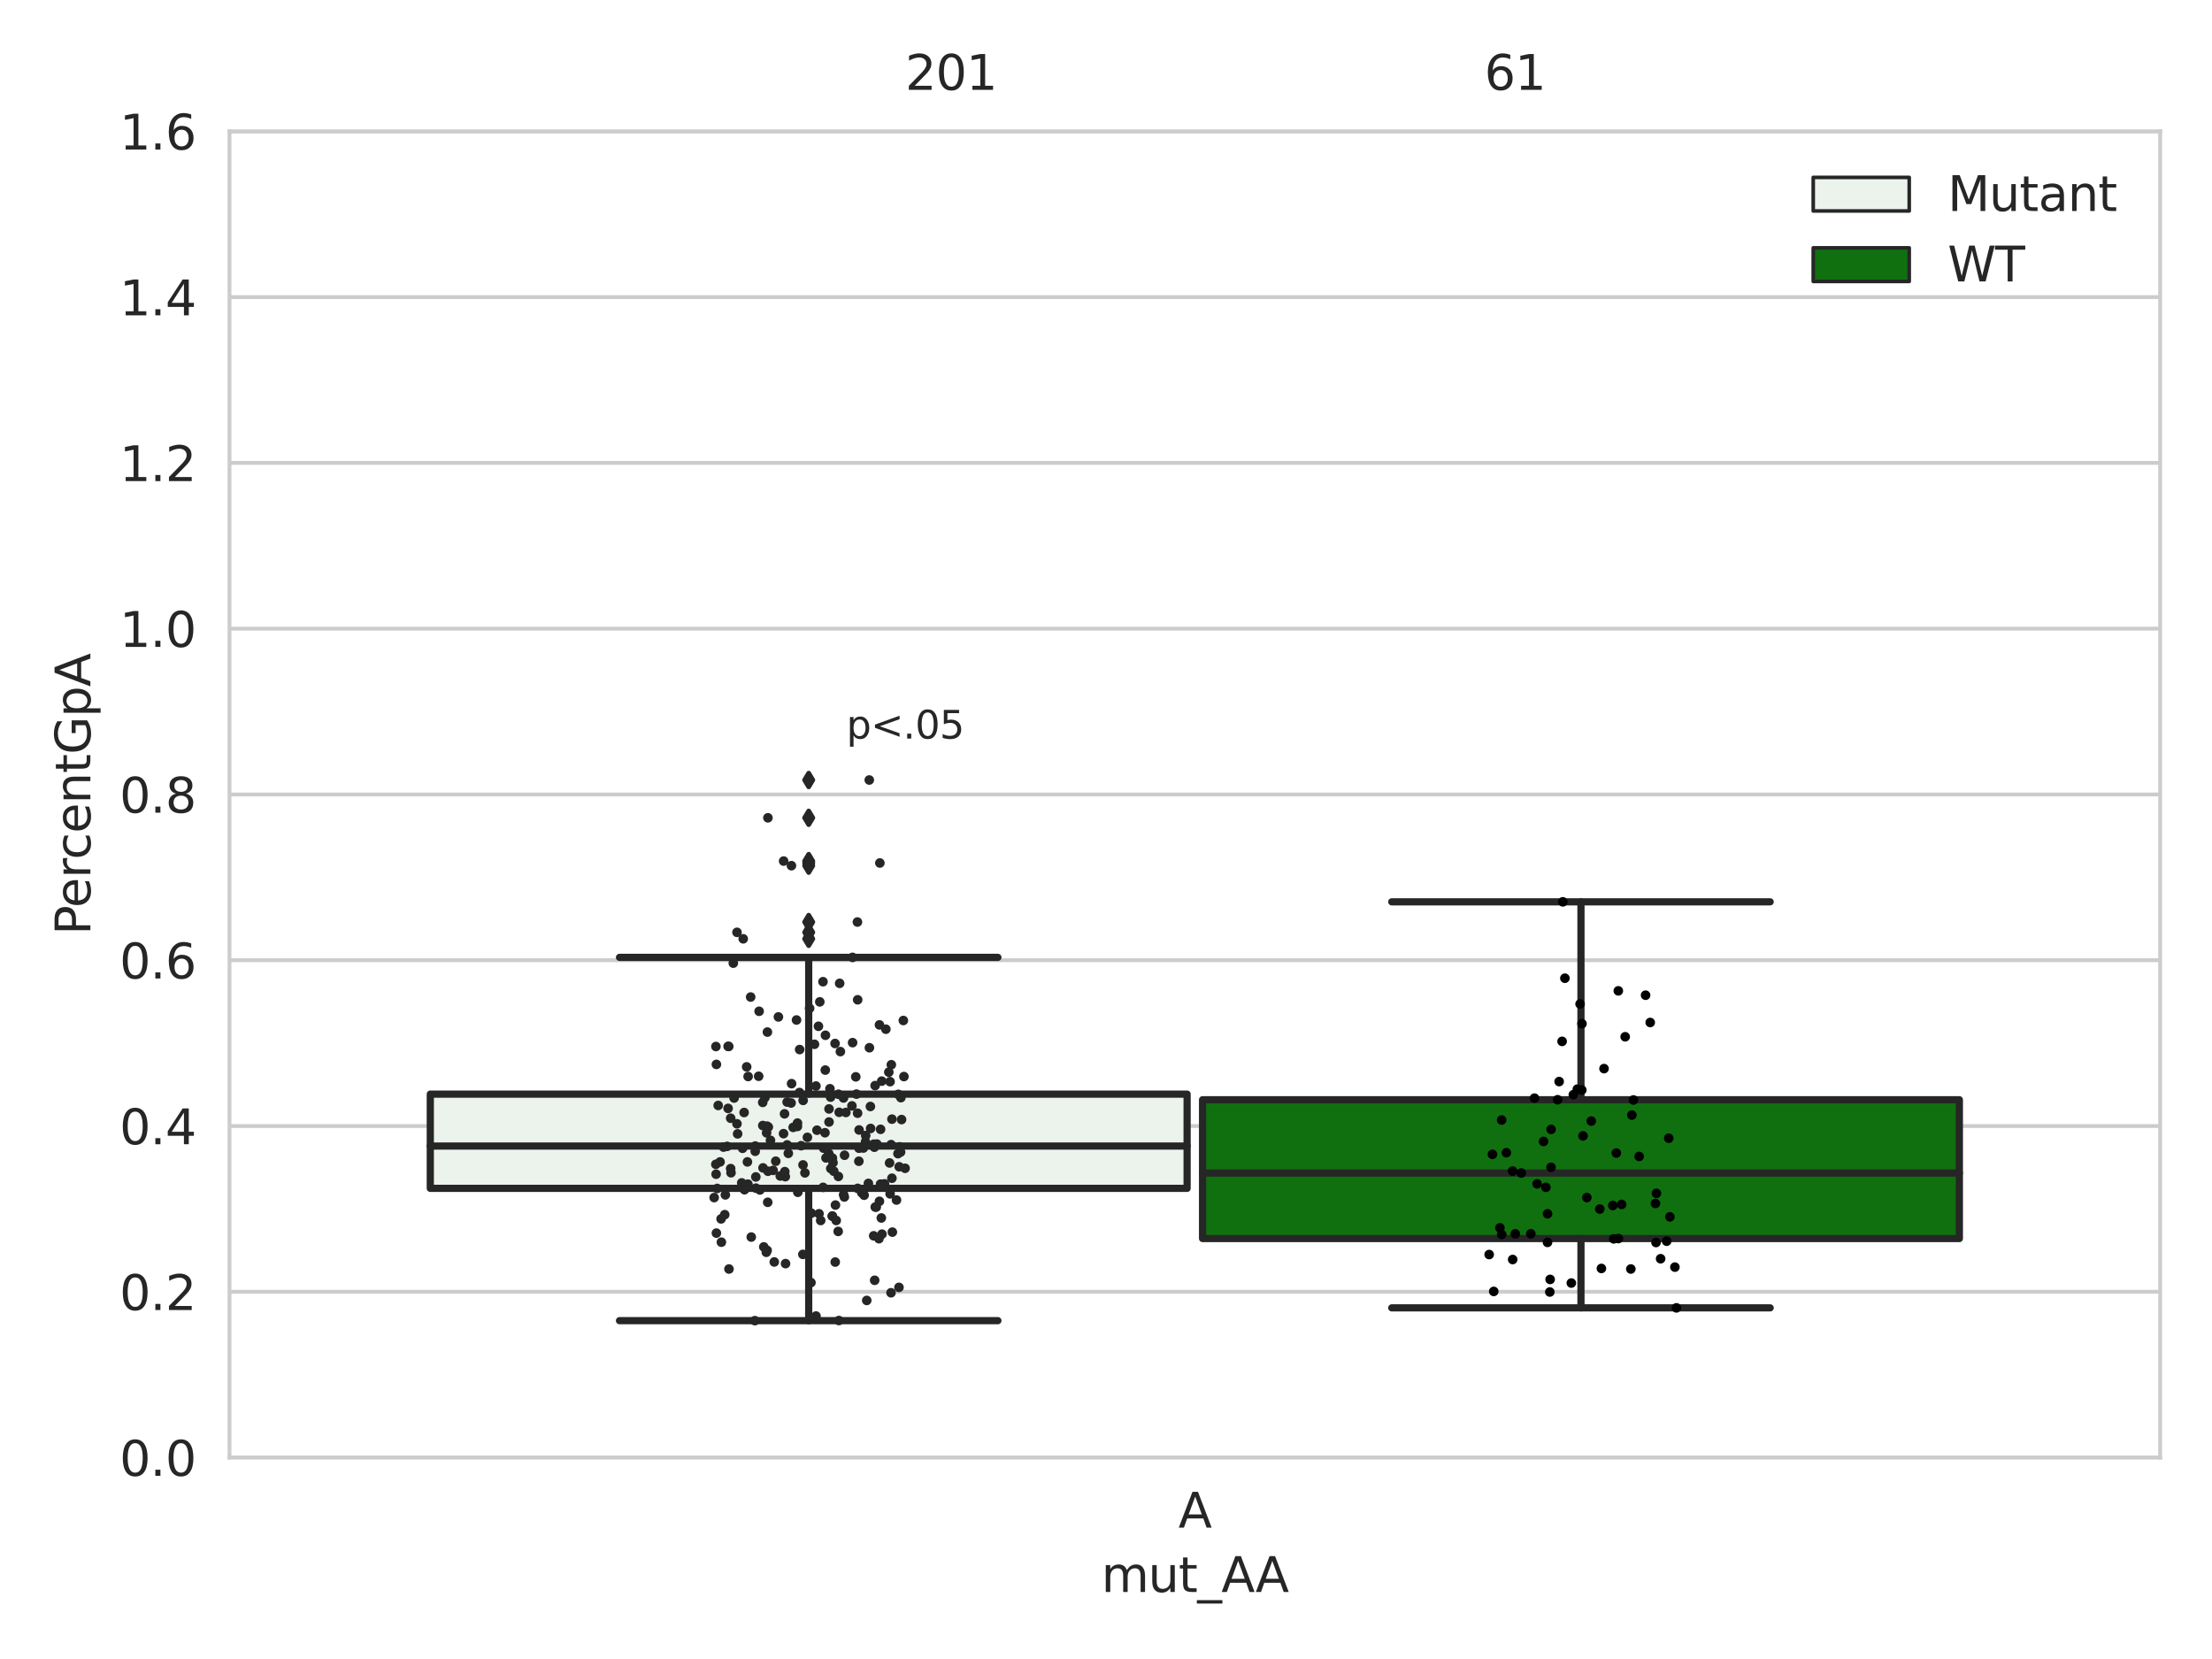<?xml version="1.0" encoding="utf-8" standalone="no"?>
<!DOCTYPE svg PUBLIC "-//W3C//DTD SVG 1.1//EN"
  "http://www.w3.org/Graphics/SVG/1.1/DTD/svg11.dtd">
<svg xmlns:xlink="http://www.w3.org/1999/xlink" width="460.8pt" height="345.6pt" viewBox="0 0 460.8 345.6" xmlns="http://www.w3.org/2000/svg" version="1.1">
 <defs>
  <style type="text/css">*{stroke-linejoin: round; stroke-linecap: butt}</style>
 </defs>
 <g id="figure_1">
  <g id="patch_1">
   <path d="M 0 345.6 
L 460.8 345.6 
L 460.8 0 
L 0 0 
z
" style="fill: #ffffff"/>
  </g>
  <g id="axes_1">
   <g id="patch_2">
    <path d="M 47.81 303.64 
L 450 303.64 
L 450 27.354 
L 47.81 27.354 
z
" style="fill: #ffffff"/>
   </g>
   <g id="matplotlib.axis_1">
    <g id="xtick_1">
     <g id="text_1">
      <!-- A -->
      <g style="fill: #262626" transform="translate(245.485 318.238)scale(0.1 -0.1)">
       <defs>
        <path id="DejaVuSans-41" d="M 2188 4044 
L 1331 1722 
L 3047 1722 
L 2188 4044 
z
M 1831 4666 
L 2547 4666 
L 4325 0 
L 3669 0 
L 3244 1197 
L 1141 1197 
L 716 0 
L 50 0 
L 1831 4666 
z
" transform="scale(0.016)"/>
       </defs>
       <use xlink:href="#DejaVuSans-41"/>
      </g>
     </g>
    </g>
    <g id="text_2">
     <!-- mut_AA -->
     <g style="fill: #262626" transform="translate(229.428 331.638)scale(0.1 -0.1)">
      <defs>
       <path id="DejaVuSans-6d" d="M 3328 2828 
Q 3544 3216 3844 3400 
Q 4144 3584 4550 3584 
Q 5097 3584 5394 3201 
Q 5691 2819 5691 2113 
L 5691 0 
L 5113 0 
L 5113 2094 
Q 5113 2597 4934 2840 
Q 4756 3084 4391 3084 
Q 3944 3084 3684 2787 
Q 3425 2491 3425 1978 
L 3425 0 
L 2847 0 
L 2847 2094 
Q 2847 2600 2669 2842 
Q 2491 3084 2119 3084 
Q 1678 3084 1418 2786 
Q 1159 2488 1159 1978 
L 1159 0 
L 581 0 
L 581 3500 
L 1159 3500 
L 1159 2956 
Q 1356 3278 1631 3431 
Q 1906 3584 2284 3584 
Q 2666 3584 2933 3390 
Q 3200 3197 3328 2828 
z
" transform="scale(0.016)"/>
       <path id="DejaVuSans-75" d="M 544 1381 
L 544 3500 
L 1119 3500 
L 1119 1403 
Q 1119 906 1312 657 
Q 1506 409 1894 409 
Q 2359 409 2629 706 
Q 2900 1003 2900 1516 
L 2900 3500 
L 3475 3500 
L 3475 0 
L 2900 0 
L 2900 538 
Q 2691 219 2414 64 
Q 2138 -91 1772 -91 
Q 1169 -91 856 284 
Q 544 659 544 1381 
z
M 1991 3584 
L 1991 3584 
z
" transform="scale(0.016)"/>
       <path id="DejaVuSans-74" d="M 1172 4494 
L 1172 3500 
L 2356 3500 
L 2356 3053 
L 1172 3053 
L 1172 1153 
Q 1172 725 1289 603 
Q 1406 481 1766 481 
L 2356 481 
L 2356 0 
L 1766 0 
Q 1100 0 847 248 
Q 594 497 594 1153 
L 594 3053 
L 172 3053 
L 172 3500 
L 594 3500 
L 594 4494 
L 1172 4494 
z
" transform="scale(0.016)"/>
       <path id="DejaVuSans-5f" d="M 3263 -1063 
L 3263 -1509 
L -63 -1509 
L -63 -1063 
L 3263 -1063 
z
" transform="scale(0.016)"/>
      </defs>
      <use xlink:href="#DejaVuSans-6d"/>
      <use xlink:href="#DejaVuSans-75" x="97.412"/>
      <use xlink:href="#DejaVuSans-74" x="160.791"/>
      <use xlink:href="#DejaVuSans-5f" x="200"/>
      <use xlink:href="#DejaVuSans-41" x="250"/>
      <use xlink:href="#DejaVuSans-41" x="321.158"/>
     </g>
    </g>
   </g>
   <g id="matplotlib.axis_2">
    <g id="ytick_1">
     <g id="line2d_1">
      <path d="M 47.81 303.64 
L 450 303.64 
" clip-path="url(#p9dd2f5e38e)" style="fill: none; stroke: #cccccc; stroke-width: 0.8; stroke-linecap: round"/>
     </g>
     <g id="text_3">
      <!-- 0.0 -->
      <g style="fill: #262626" transform="translate(24.907 307.439)scale(0.1 -0.1)">
       <defs>
        <path id="DejaVuSans-30" d="M 2034 4250 
Q 1547 4250 1301 3770 
Q 1056 3291 1056 2328 
Q 1056 1369 1301 889 
Q 1547 409 2034 409 
Q 2525 409 2770 889 
Q 3016 1369 3016 2328 
Q 3016 3291 2770 3770 
Q 2525 4250 2034 4250 
z
M 2034 4750 
Q 2819 4750 3233 4129 
Q 3647 3509 3647 2328 
Q 3647 1150 3233 529 
Q 2819 -91 2034 -91 
Q 1250 -91 836 529 
Q 422 1150 422 2328 
Q 422 3509 836 4129 
Q 1250 4750 2034 4750 
z
" transform="scale(0.016)"/>
        <path id="DejaVuSans-2e" d="M 684 794 
L 1344 794 
L 1344 0 
L 684 0 
L 684 794 
z
" transform="scale(0.016)"/>
       </defs>
       <use xlink:href="#DejaVuSans-30"/>
       <use xlink:href="#DejaVuSans-2e" x="63.623"/>
       <use xlink:href="#DejaVuSans-30" x="95.41"/>
      </g>
     </g>
    </g>
    <g id="ytick_2">
     <g id="line2d_2">
      <path d="M 47.81 269.104 
L 450 269.104 
" clip-path="url(#p9dd2f5e38e)" style="fill: none; stroke: #cccccc; stroke-width: 0.8; stroke-linecap: round"/>
     </g>
     <g id="text_4">
      <!-- 0.2 -->
      <g style="fill: #262626" transform="translate(24.907 272.903)scale(0.1 -0.1)">
       <defs>
        <path id="DejaVuSans-32" d="M 1228 531 
L 3431 531 
L 3431 0 
L 469 0 
L 469 531 
Q 828 903 1448 1529 
Q 2069 2156 2228 2338 
Q 2531 2678 2651 2914 
Q 2772 3150 2772 3378 
Q 2772 3750 2511 3984 
Q 2250 4219 1831 4219 
Q 1534 4219 1204 4116 
Q 875 4013 500 3803 
L 500 4441 
Q 881 4594 1212 4672 
Q 1544 4750 1819 4750 
Q 2544 4750 2975 4387 
Q 3406 4025 3406 3419 
Q 3406 3131 3298 2873 
Q 3191 2616 2906 2266 
Q 2828 2175 2409 1742 
Q 1991 1309 1228 531 
z
" transform="scale(0.016)"/>
       </defs>
       <use xlink:href="#DejaVuSans-30"/>
       <use xlink:href="#DejaVuSans-2e" x="63.623"/>
       <use xlink:href="#DejaVuSans-32" x="95.41"/>
      </g>
     </g>
    </g>
    <g id="ytick_3">
     <g id="line2d_3">
      <path d="M 47.81 234.568 
L 450 234.568 
" clip-path="url(#p9dd2f5e38e)" style="fill: none; stroke: #cccccc; stroke-width: 0.8; stroke-linecap: round"/>
     </g>
     <g id="text_5">
      <!-- 0.4 -->
      <g style="fill: #262626" transform="translate(24.907 238.368)scale(0.1 -0.1)">
       <defs>
        <path id="DejaVuSans-34" d="M 2419 4116 
L 825 1625 
L 2419 1625 
L 2419 4116 
z
M 2253 4666 
L 3047 4666 
L 3047 1625 
L 3713 1625 
L 3713 1100 
L 3047 1100 
L 3047 0 
L 2419 0 
L 2419 1100 
L 313 1100 
L 313 1709 
L 2253 4666 
z
" transform="scale(0.016)"/>
       </defs>
       <use xlink:href="#DejaVuSans-30"/>
       <use xlink:href="#DejaVuSans-2e" x="63.623"/>
       <use xlink:href="#DejaVuSans-34" x="95.41"/>
      </g>
     </g>
    </g>
    <g id="ytick_4">
     <g id="line2d_4">
      <path d="M 47.81 200.033 
L 450 200.033 
" clip-path="url(#p9dd2f5e38e)" style="fill: none; stroke: #cccccc; stroke-width: 0.8; stroke-linecap: round"/>
     </g>
     <g id="text_6">
      <!-- 0.6 -->
      <g style="fill: #262626" transform="translate(24.907 203.832)scale(0.1 -0.1)">
       <defs>
        <path id="DejaVuSans-36" d="M 2113 2584 
Q 1688 2584 1439 2293 
Q 1191 2003 1191 1497 
Q 1191 994 1439 701 
Q 1688 409 2113 409 
Q 2538 409 2786 701 
Q 3034 994 3034 1497 
Q 3034 2003 2786 2293 
Q 2538 2584 2113 2584 
z
M 3366 4563 
L 3366 3988 
Q 3128 4100 2886 4159 
Q 2644 4219 2406 4219 
Q 1781 4219 1451 3797 
Q 1122 3375 1075 2522 
Q 1259 2794 1537 2939 
Q 1816 3084 2150 3084 
Q 2853 3084 3261 2657 
Q 3669 2231 3669 1497 
Q 3669 778 3244 343 
Q 2819 -91 2113 -91 
Q 1303 -91 875 529 
Q 447 1150 447 2328 
Q 447 3434 972 4092 
Q 1497 4750 2381 4750 
Q 2619 4750 2861 4703 
Q 3103 4656 3366 4563 
z
" transform="scale(0.016)"/>
       </defs>
       <use xlink:href="#DejaVuSans-30"/>
       <use xlink:href="#DejaVuSans-2e" x="63.623"/>
       <use xlink:href="#DejaVuSans-36" x="95.41"/>
      </g>
     </g>
    </g>
    <g id="ytick_5">
     <g id="line2d_5">
      <path d="M 47.81 165.497 
L 450 165.497 
" clip-path="url(#p9dd2f5e38e)" style="fill: none; stroke: #cccccc; stroke-width: 0.8; stroke-linecap: round"/>
     </g>
     <g id="text_7">
      <!-- 0.8 -->
      <g style="fill: #262626" transform="translate(24.907 169.296)scale(0.1 -0.1)">
       <defs>
        <path id="DejaVuSans-38" d="M 2034 2216 
Q 1584 2216 1326 1975 
Q 1069 1734 1069 1313 
Q 1069 891 1326 650 
Q 1584 409 2034 409 
Q 2484 409 2743 651 
Q 3003 894 3003 1313 
Q 3003 1734 2745 1975 
Q 2488 2216 2034 2216 
z
M 1403 2484 
Q 997 2584 770 2862 
Q 544 3141 544 3541 
Q 544 4100 942 4425 
Q 1341 4750 2034 4750 
Q 2731 4750 3128 4425 
Q 3525 4100 3525 3541 
Q 3525 3141 3298 2862 
Q 3072 2584 2669 2484 
Q 3125 2378 3379 2068 
Q 3634 1759 3634 1313 
Q 3634 634 3220 271 
Q 2806 -91 2034 -91 
Q 1263 -91 848 271 
Q 434 634 434 1313 
Q 434 1759 690 2068 
Q 947 2378 1403 2484 
z
M 1172 3481 
Q 1172 3119 1398 2916 
Q 1625 2713 2034 2713 
Q 2441 2713 2670 2916 
Q 2900 3119 2900 3481 
Q 2900 3844 2670 4047 
Q 2441 4250 2034 4250 
Q 1625 4250 1398 4047 
Q 1172 3844 1172 3481 
z
" transform="scale(0.016)"/>
       </defs>
       <use xlink:href="#DejaVuSans-30"/>
       <use xlink:href="#DejaVuSans-2e" x="63.623"/>
       <use xlink:href="#DejaVuSans-38" x="95.41"/>
      </g>
     </g>
    </g>
    <g id="ytick_6">
     <g id="line2d_6">
      <path d="M 47.81 130.961 
L 450 130.961 
" clip-path="url(#p9dd2f5e38e)" style="fill: none; stroke: #cccccc; stroke-width: 0.8; stroke-linecap: round"/>
     </g>
     <g id="text_8">
      <!-- 1.0 -->
      <g style="fill: #262626" transform="translate(24.907 134.76)scale(0.1 -0.1)">
       <defs>
        <path id="DejaVuSans-31" d="M 794 531 
L 1825 531 
L 1825 4091 
L 703 3866 
L 703 4441 
L 1819 4666 
L 2450 4666 
L 2450 531 
L 3481 531 
L 3481 0 
L 794 0 
L 794 531 
z
" transform="scale(0.016)"/>
       </defs>
       <use xlink:href="#DejaVuSans-31"/>
       <use xlink:href="#DejaVuSans-2e" x="63.623"/>
       <use xlink:href="#DejaVuSans-30" x="95.41"/>
      </g>
     </g>
    </g>
    <g id="ytick_7">
     <g id="line2d_7">
      <path d="M 47.81 96.425 
L 450 96.425 
" clip-path="url(#p9dd2f5e38e)" style="fill: none; stroke: #cccccc; stroke-width: 0.8; stroke-linecap: round"/>
     </g>
     <g id="text_9">
      <!-- 1.2 -->
      <g style="fill: #262626" transform="translate(24.907 100.225)scale(0.1 -0.1)">
       <use xlink:href="#DejaVuSans-31"/>
       <use xlink:href="#DejaVuSans-2e" x="63.623"/>
       <use xlink:href="#DejaVuSans-32" x="95.41"/>
      </g>
     </g>
    </g>
    <g id="ytick_8">
     <g id="line2d_8">
      <path d="M 47.81 61.89 
L 450 61.89 
" clip-path="url(#p9dd2f5e38e)" style="fill: none; stroke: #cccccc; stroke-width: 0.8; stroke-linecap: round"/>
     </g>
     <g id="text_10">
      <!-- 1.4 -->
      <g style="fill: #262626" transform="translate(24.907 65.689)scale(0.1 -0.1)">
       <use xlink:href="#DejaVuSans-31"/>
       <use xlink:href="#DejaVuSans-2e" x="63.623"/>
       <use xlink:href="#DejaVuSans-34" x="95.41"/>
      </g>
     </g>
    </g>
    <g id="ytick_9">
     <g id="line2d_9">
      <path d="M 47.81 27.354 
L 450 27.354 
" clip-path="url(#p9dd2f5e38e)" style="fill: none; stroke: #cccccc; stroke-width: 0.8; stroke-linecap: round"/>
     </g>
     <g id="text_11">
      <!-- 1.6 -->
      <g style="fill: #262626" transform="translate(24.907 31.153)scale(0.1 -0.1)">
       <use xlink:href="#DejaVuSans-31"/>
       <use xlink:href="#DejaVuSans-2e" x="63.623"/>
       <use xlink:href="#DejaVuSans-36" x="95.41"/>
      </g>
     </g>
    </g>
    <g id="text_12">
     <!-- PercentGpA -->
     <g style="fill: #262626" transform="translate(18.827 194.774)rotate(-90)scale(0.1 -0.1)">
      <defs>
       <path id="DejaVuSans-50" d="M 1259 4147 
L 1259 2394 
L 2053 2394 
Q 2494 2394 2734 2622 
Q 2975 2850 2975 3272 
Q 2975 3691 2734 3919 
Q 2494 4147 2053 4147 
L 1259 4147 
z
M 628 4666 
L 2053 4666 
Q 2838 4666 3239 4311 
Q 3641 3956 3641 3272 
Q 3641 2581 3239 2228 
Q 2838 1875 2053 1875 
L 1259 1875 
L 1259 0 
L 628 0 
L 628 4666 
z
" transform="scale(0.016)"/>
       <path id="DejaVuSans-65" d="M 3597 1894 
L 3597 1613 
L 953 1613 
Q 991 1019 1311 708 
Q 1631 397 2203 397 
Q 2534 397 2845 478 
Q 3156 559 3463 722 
L 3463 178 
Q 3153 47 2828 -22 
Q 2503 -91 2169 -91 
Q 1331 -91 842 396 
Q 353 884 353 1716 
Q 353 2575 817 3079 
Q 1281 3584 2069 3584 
Q 2775 3584 3186 3129 
Q 3597 2675 3597 1894 
z
M 3022 2063 
Q 3016 2534 2758 2815 
Q 2500 3097 2075 3097 
Q 1594 3097 1305 2825 
Q 1016 2553 972 2059 
L 3022 2063 
z
" transform="scale(0.016)"/>
       <path id="DejaVuSans-72" d="M 2631 2963 
Q 2534 3019 2420 3045 
Q 2306 3072 2169 3072 
Q 1681 3072 1420 2755 
Q 1159 2438 1159 1844 
L 1159 0 
L 581 0 
L 581 3500 
L 1159 3500 
L 1159 2956 
Q 1341 3275 1631 3429 
Q 1922 3584 2338 3584 
Q 2397 3584 2469 3576 
Q 2541 3569 2628 3553 
L 2631 2963 
z
" transform="scale(0.016)"/>
       <path id="DejaVuSans-63" d="M 3122 3366 
L 3122 2828 
Q 2878 2963 2633 3030 
Q 2388 3097 2138 3097 
Q 1578 3097 1268 2742 
Q 959 2388 959 1747 
Q 959 1106 1268 751 
Q 1578 397 2138 397 
Q 2388 397 2633 464 
Q 2878 531 3122 666 
L 3122 134 
Q 2881 22 2623 -34 
Q 2366 -91 2075 -91 
Q 1284 -91 818 406 
Q 353 903 353 1747 
Q 353 2603 823 3093 
Q 1294 3584 2113 3584 
Q 2378 3584 2631 3529 
Q 2884 3475 3122 3366 
z
" transform="scale(0.016)"/>
       <path id="DejaVuSans-6e" d="M 3513 2113 
L 3513 0 
L 2938 0 
L 2938 2094 
Q 2938 2591 2744 2837 
Q 2550 3084 2163 3084 
Q 1697 3084 1428 2787 
Q 1159 2491 1159 1978 
L 1159 0 
L 581 0 
L 581 3500 
L 1159 3500 
L 1159 2956 
Q 1366 3272 1645 3428 
Q 1925 3584 2291 3584 
Q 2894 3584 3203 3211 
Q 3513 2838 3513 2113 
z
" transform="scale(0.016)"/>
       <path id="DejaVuSans-47" d="M 3809 666 
L 3809 1919 
L 2778 1919 
L 2778 2438 
L 4434 2438 
L 4434 434 
Q 4069 175 3628 42 
Q 3188 -91 2688 -91 
Q 1594 -91 976 548 
Q 359 1188 359 2328 
Q 359 3472 976 4111 
Q 1594 4750 2688 4750 
Q 3144 4750 3555 4637 
Q 3966 4525 4313 4306 
L 4313 3634 
Q 3963 3931 3569 4081 
Q 3175 4231 2741 4231 
Q 1884 4231 1454 3753 
Q 1025 3275 1025 2328 
Q 1025 1384 1454 906 
Q 1884 428 2741 428 
Q 3075 428 3337 486 
Q 3600 544 3809 666 
z
" transform="scale(0.016)"/>
       <path id="DejaVuSans-70" d="M 1159 525 
L 1159 -1331 
L 581 -1331 
L 581 3500 
L 1159 3500 
L 1159 2969 
Q 1341 3281 1617 3432 
Q 1894 3584 2278 3584 
Q 2916 3584 3314 3078 
Q 3713 2572 3713 1747 
Q 3713 922 3314 415 
Q 2916 -91 2278 -91 
Q 1894 -91 1617 61 
Q 1341 213 1159 525 
z
M 3116 1747 
Q 3116 2381 2855 2742 
Q 2594 3103 2138 3103 
Q 1681 3103 1420 2742 
Q 1159 2381 1159 1747 
Q 1159 1113 1420 752 
Q 1681 391 2138 391 
Q 2594 391 2855 752 
Q 3116 1113 3116 1747 
z
" transform="scale(0.016)"/>
      </defs>
      <use xlink:href="#DejaVuSans-50"/>
      <use xlink:href="#DejaVuSans-65" x="56.678"/>
      <use xlink:href="#DejaVuSans-72" x="118.201"/>
      <use xlink:href="#DejaVuSans-63" x="157.064"/>
      <use xlink:href="#DejaVuSans-65" x="212.045"/>
      <use xlink:href="#DejaVuSans-6e" x="273.568"/>
      <use xlink:href="#DejaVuSans-74" x="336.947"/>
      <use xlink:href="#DejaVuSans-47" x="376.156"/>
      <use xlink:href="#DejaVuSans-70" x="453.646"/>
      <use xlink:href="#DejaVuSans-41" x="517.123"/>
     </g>
    </g>
   </g>
   <g id="patch_3">
    <path d="M 89.638 247.556 
L 247.296 247.556 
L 247.296 227.925 
L 89.638 227.925 
L 89.638 247.556 
z
" clip-path="url(#p9dd2f5e38e)" style="fill: #ecf2ec; stroke: #262626; stroke-width: 1.5; stroke-linejoin: miter"/>
   </g>
   <g id="patch_4">
    <path d="M 250.514 258.014 
L 408.172 258.014 
L 408.172 229.094 
L 250.514 229.094 
L 250.514 258.014 
z
" clip-path="url(#p9dd2f5e38e)" style="fill: #107010; stroke: #262626; stroke-width: 1.5; stroke-linejoin: miter"/>
   </g>
   <g id="patch_5">
    <path d="M 248.905 303.64 
L 248.905 303.64 
L 248.905 303.64 
L 248.905 303.64 
z
" clip-path="url(#p9dd2f5e38e)" style="fill: #ecf2ec; stroke: #262626; stroke-width: 0.75; stroke-linejoin: miter"/>
   </g>
   <g id="patch_6">
    <path d="M 248.905 303.64 
L 248.905 303.64 
L 248.905 303.64 
L 248.905 303.64 
z
" clip-path="url(#p9dd2f5e38e)" style="fill: #107010; stroke: #262626; stroke-width: 0.75; stroke-linejoin: miter"/>
   </g>
   <g id="PathCollection_1"/>
   <g id="PathCollection_2"/>
   <g id="line2d_10">
    <path d="M 168.467 247.556 
L 168.467 275.117 
" clip-path="url(#p9dd2f5e38e)" style="fill: none; stroke: #262626; stroke-width: 1.5; stroke-linecap: round"/>
   </g>
   <g id="line2d_11">
    <path d="M 168.467 227.925 
L 168.467 199.44 
" clip-path="url(#p9dd2f5e38e)" style="fill: none; stroke: #262626; stroke-width: 1.5; stroke-linecap: round"/>
   </g>
   <g id="line2d_12">
    <path d="M 129.052 275.117 
L 207.882 275.117 
" clip-path="url(#p9dd2f5e38e)" style="fill: none; stroke: #262626; stroke-width: 1.5; stroke-linecap: round"/>
   </g>
   <g id="line2d_13">
    <path d="M 129.052 199.44 
L 207.882 199.44 
" clip-path="url(#p9dd2f5e38e)" style="fill: none; stroke: #262626; stroke-width: 1.5; stroke-linecap: round"/>
   </g>
   <g id="line2d_14">
    <defs>
     <path id="m64d022462c" d="M -0 1.414 
L 0.849 0 
L 0 -1.414 
L -0.849 -0 
z
" style="stroke: #262626; stroke-linejoin: miter"/>
    </defs>
    <g clip-path="url(#p9dd2f5e38e)">
     <use xlink:href="#m64d022462c" x="168.467" y="194.223" style="fill: #262626; stroke: #262626; stroke-linejoin: miter"/>
     <use xlink:href="#m64d022462c" x="168.467" y="170.365" style="fill: #262626; stroke: #262626; stroke-linejoin: miter"/>
     <use xlink:href="#m64d022462c" x="168.467" y="162.488" style="fill: #262626; stroke: #262626; stroke-linejoin: miter"/>
     <use xlink:href="#m64d022462c" x="168.467" y="179.378" style="fill: #262626; stroke: #262626; stroke-linejoin: miter"/>
     <use xlink:href="#m64d022462c" x="168.467" y="192.075" style="fill: #262626; stroke: #262626; stroke-linejoin: miter"/>
     <use xlink:href="#m64d022462c" x="168.467" y="180.337" style="fill: #262626; stroke: #262626; stroke-linejoin: miter"/>
     <use xlink:href="#m64d022462c" x="168.467" y="195.572" style="fill: #262626; stroke: #262626; stroke-linejoin: miter"/>
     <use xlink:href="#m64d022462c" x="168.467" y="179.778" style="fill: #262626; stroke: #262626; stroke-linejoin: miter"/>
    </g>
   </g>
   <g id="line2d_15">
    <path d="M 329.343 258.014 
L 329.343 272.452 
" clip-path="url(#p9dd2f5e38e)" style="fill: none; stroke: #262626; stroke-width: 1.5; stroke-linecap: round"/>
   </g>
   <g id="line2d_16">
    <path d="M 329.343 229.094 
L 329.343 187.868 
" clip-path="url(#p9dd2f5e38e)" style="fill: none; stroke: #262626; stroke-width: 1.5; stroke-linecap: round"/>
   </g>
   <g id="line2d_17">
    <path d="M 289.928 272.452 
L 368.758 272.452 
" clip-path="url(#p9dd2f5e38e)" style="fill: none; stroke: #262626; stroke-width: 1.5; stroke-linecap: round"/>
   </g>
   <g id="line2d_18">
    <path d="M 289.928 187.868 
L 368.758 187.868 
" clip-path="url(#p9dd2f5e38e)" style="fill: none; stroke: #262626; stroke-width: 1.5; stroke-linecap: round"/>
   </g>
   <g id="line2d_19"/>
   <g id="line2d_20">
    <path d="M 89.638 238.743 
L 247.296 238.743 
" clip-path="url(#p9dd2f5e38e)" style="fill: none; stroke: #262626; stroke-width: 1.5; stroke-linecap: round"/>
   </g>
   <g id="line2d_21">
    <path d="M 250.514 244.357 
L 408.172 244.357 
" clip-path="url(#p9dd2f5e38e)" style="fill: none; stroke: #262626; stroke-width: 1.5; stroke-linecap: round"/>
   </g>
   <g id="patch_7">
    <path d="M 47.81 303.64 
L 47.81 27.354 
" style="fill: none; stroke: #cccccc; stroke-width: 0.8; stroke-linejoin: miter; stroke-linecap: square"/>
   </g>
   <g id="patch_8">
    <path d="M 450 303.64 
L 450 27.354 
" style="fill: none; stroke: #cccccc; stroke-width: 0.8; stroke-linejoin: miter; stroke-linecap: square"/>
   </g>
   <g id="patch_9">
    <path d="M 47.81 303.64 
L 450 303.64 
" style="fill: none; stroke: #cccccc; stroke-width: 0.8; stroke-linejoin: miter; stroke-linecap: square"/>
   </g>
   <g id="patch_10">
    <path d="M 47.81 27.354 
L 450 27.354 
" style="fill: none; stroke: #cccccc; stroke-width: 0.8; stroke-linejoin: miter; stroke-linecap: square"/>
   </g>
   <g id="PathCollection_3">
    <defs>
     <path id="C0_0_acf8ae7b1f" d="M 0 1 
C 0.265 1 0.52 0.895 0.707 0.707 
C 0.895 0.52 1 0.265 1 -0 
C 1 -0.265 0.895 -0.52 0.707 -0.707 
C 0.52 -0.895 0.265 -1 0 -1 
C -0.265 -1 -0.52 -0.895 -0.707 -0.707 
C -0.895 -0.52 -1 -0.265 -1 0 
C -1 0.265 -0.895 0.52 -0.707 0.707 
C -0.52 0.895 -0.265 1 0 1 
z
"/>
    </defs>
    <g clip-path="url(#p9dd2f5e38e)">
     <use xlink:href="#C0_0_acf8ae7b1f" x="174.817" y="231.715" style="fill: #262626"/>
    </g>
    <g clip-path="url(#p9dd2f5e38e)">
     <use xlink:href="#C0_0_acf8ae7b1f" x="182.146" y="238.985" style="fill: #262626"/>
    </g>
    <g clip-path="url(#p9dd2f5e38e)">
     <use xlink:href="#C0_0_acf8ae7b1f" x="179.866" y="239.154" style="fill: #262626"/>
    </g>
    <g clip-path="url(#p9dd2f5e38e)">
     <use xlink:href="#C0_0_acf8ae7b1f" x="159.785" y="234.591" style="fill: #262626"/>
    </g>
    <g clip-path="url(#p9dd2f5e38e)">
     <use xlink:href="#C0_0_acf8ae7b1f" x="175.935" y="240.661" style="fill: #262626"/>
    </g>
    <g clip-path="url(#p9dd2f5e38e)">
     <use xlink:href="#C0_0_acf8ae7b1f" x="148.774" y="249.478" style="fill: #262626"/>
    </g>
    <g clip-path="url(#p9dd2f5e38e)">
     <use xlink:href="#C0_0_acf8ae7b1f" x="158.907" y="234.47" style="fill: #262626"/>
    </g>
    <g clip-path="url(#p9dd2f5e38e)">
     <use xlink:href="#C0_0_acf8ae7b1f" x="169.67" y="217.545" style="fill: #262626"/>
    </g>
    <g clip-path="url(#p9dd2f5e38e)">
     <use xlink:href="#C0_0_acf8ae7b1f" x="171.445" y="204.506" style="fill: #262626"/>
    </g>
    <g clip-path="url(#p9dd2f5e38e)">
     <use xlink:href="#C0_0_acf8ae7b1f" x="175.893" y="249.353" style="fill: #262626"/>
    </g>
    <g clip-path="url(#p9dd2f5e38e)">
     <use xlink:href="#C0_0_acf8ae7b1f" x="174.04" y="251.038" style="fill: #262626"/>
    </g>
    <g clip-path="url(#p9dd2f5e38e)">
     <use xlink:href="#C0_0_acf8ae7b1f" x="153.525" y="234.106" style="fill: #262626"/>
    </g>
    <g clip-path="url(#p9dd2f5e38e)">
     <use xlink:href="#C0_0_acf8ae7b1f" x="151.815" y="217.993" style="fill: #262626"/>
    </g>
    <g clip-path="url(#p9dd2f5e38e)">
     <use xlink:href="#C0_0_acf8ae7b1f" x="177.601" y="199.44" style="fill: #262626"/>
    </g>
    <g clip-path="url(#p9dd2f5e38e)">
     <use xlink:href="#C0_0_acf8ae7b1f" x="182.034" y="238.35" style="fill: #262626"/>
    </g>
    <g clip-path="url(#p9dd2f5e38e)">
     <use xlink:href="#C0_0_acf8ae7b1f" x="181.364" y="235.078" style="fill: #262626"/>
    </g>
    <g clip-path="url(#p9dd2f5e38e)">
     <use xlink:href="#C0_0_acf8ae7b1f" x="183.434" y="246.674" style="fill: #262626"/>
    </g>
    <g clip-path="url(#p9dd2f5e38e)">
     <use xlink:href="#C0_0_acf8ae7b1f" x="163.977" y="238.506" style="fill: #262626"/>
    </g>
    <g clip-path="url(#p9dd2f5e38e)">
     <use xlink:href="#C0_0_acf8ae7b1f" x="158.956" y="243.294" style="fill: #262626"/>
    </g>
    <g clip-path="url(#p9dd2f5e38e)">
     <use xlink:href="#C0_0_acf8ae7b1f" x="166.201" y="248.374" style="fill: #262626"/>
    </g>
    <g clip-path="url(#p9dd2f5e38e)">
     <use xlink:href="#C0_0_acf8ae7b1f" x="180.013" y="248.981" style="fill: #262626"/>
    </g>
    <g clip-path="url(#p9dd2f5e38e)">
     <use xlink:href="#C0_0_acf8ae7b1f" x="185.416" y="225.328" style="fill: #262626"/>
    </g>
    <g clip-path="url(#p9dd2f5e38e)">
     <use xlink:href="#C0_0_acf8ae7b1f" x="151.475" y="238.812" style="fill: #262626"/>
    </g>
    <g clip-path="url(#p9dd2f5e38e)">
     <use xlink:href="#C0_0_acf8ae7b1f" x="173.407" y="241.247" style="fill: #262626"/>
    </g>
    <g clip-path="url(#p9dd2f5e38e)">
     <use xlink:href="#C0_0_acf8ae7b1f" x="173.992" y="262.909" style="fill: #262626"/>
    </g>
    <g clip-path="url(#p9dd2f5e38e)">
     <use xlink:href="#C0_0_acf8ae7b1f" x="180.9" y="246.524" style="fill: #262626"/>
    </g>
    <g clip-path="url(#p9dd2f5e38e)">
     <use xlink:href="#C0_0_acf8ae7b1f" x="164.801" y="229.771" style="fill: #262626"/>
    </g>
    <g clip-path="url(#p9dd2f5e38e)">
     <use xlink:href="#C0_0_acf8ae7b1f" x="166.889" y="238.669" style="fill: #262626"/>
    </g>
    <g clip-path="url(#p9dd2f5e38e)">
     <use xlink:href="#C0_0_acf8ae7b1f" x="152.216" y="232.945" style="fill: #262626"/>
    </g>
    <g clip-path="url(#p9dd2f5e38e)">
     <use xlink:href="#C0_0_acf8ae7b1f" x="185.631" y="238.446" style="fill: #262626"/>
    </g>
    <g clip-path="url(#p9dd2f5e38e)">
     <use xlink:href="#C0_0_acf8ae7b1f" x="185.155" y="223.35" style="fill: #262626"/>
    </g>
    <g clip-path="url(#p9dd2f5e38e)">
     <use xlink:href="#C0_0_acf8ae7b1f" x="183.439" y="235.259" style="fill: #262626"/>
    </g>
    <g clip-path="url(#p9dd2f5e38e)">
     <use xlink:href="#C0_0_acf8ae7b1f" x="157.454" y="245.174" style="fill: #262626"/>
    </g>
    <g clip-path="url(#p9dd2f5e38e)">
     <use xlink:href="#C0_0_acf8ae7b1f" x="169.975" y="226.239" style="fill: #262626"/>
    </g>
    <g clip-path="url(#p9dd2f5e38e)">
     <use xlink:href="#C0_0_acf8ae7b1f" x="160.055" y="234.783" style="fill: #262626"/>
    </g>
    <g clip-path="url(#p9dd2f5e38e)">
     <use xlink:href="#C0_0_acf8ae7b1f" x="156.376" y="207.7" style="fill: #262626"/>
    </g>
    <g clip-path="url(#p9dd2f5e38e)">
     <use xlink:href="#C0_0_acf8ae7b1f" x="149.241" y="221.735" style="fill: #262626"/>
    </g>
    <g clip-path="url(#p9dd2f5e38e)">
     <use xlink:href="#C0_0_acf8ae7b1f" x="173.396" y="253.355" style="fill: #262626"/>
    </g>
    <g clip-path="url(#p9dd2f5e38e)">
     <use xlink:href="#C0_0_acf8ae7b1f" x="183.596" y="253.724" style="fill: #262626"/>
    </g>
    <g clip-path="url(#p9dd2f5e38e)">
     <use xlink:href="#C0_0_acf8ae7b1f" x="163.431" y="232.031" style="fill: #262626"/>
    </g>
    <g clip-path="url(#p9dd2f5e38e)">
     <use xlink:href="#C0_0_acf8ae7b1f" x="170.19" y="235.44" style="fill: #262626"/>
    </g>
    <g clip-path="url(#p9dd2f5e38e)">
     <use xlink:href="#C0_0_acf8ae7b1f" x="159.696" y="235.992" style="fill: #262626"/>
    </g>
    <g clip-path="url(#p9dd2f5e38e)">
     <use xlink:href="#C0_0_acf8ae7b1f" x="177.611" y="217.201" style="fill: #262626"/>
    </g>
    <g clip-path="url(#p9dd2f5e38e)">
     <use xlink:href="#C0_0_acf8ae7b1f" x="187.608" y="239.997" style="fill: #262626"/>
    </g>
    <g clip-path="url(#p9dd2f5e38e)">
     <use xlink:href="#C0_0_acf8ae7b1f" x="162.159" y="211.844" style="fill: #262626"/>
    </g>
    <g clip-path="url(#p9dd2f5e38e)">
     <use xlink:href="#C0_0_acf8ae7b1f" x="178.649" y="231.898" style="fill: #262626"/>
    </g>
    <g clip-path="url(#p9dd2f5e38e)">
     <use xlink:href="#C0_0_acf8ae7b1f" x="175.068" y="219.065" style="fill: #262626"/>
    </g>
    <g clip-path="url(#p9dd2f5e38e)">
     <use xlink:href="#C0_0_acf8ae7b1f" x="151.107" y="248.914" style="fill: #262626"/>
    </g>
    <g clip-path="url(#p9dd2f5e38e)">
     <use xlink:href="#C0_0_acf8ae7b1f" x="151.681" y="217.979" style="fill: #262626"/>
    </g>
    <g clip-path="url(#p9dd2f5e38e)">
     <use xlink:href="#C0_0_acf8ae7b1f" x="163.645" y="263.236" style="fill: #262626"/>
    </g>
    <g clip-path="url(#p9dd2f5e38e)">
     <use xlink:href="#C0_0_acf8ae7b1f" x="185.313" y="242.264" style="fill: #262626"/>
    </g>
    <g clip-path="url(#p9dd2f5e38e)">
     <use xlink:href="#C0_0_acf8ae7b1f" x="182.21" y="266.707" style="fill: #262626"/>
    </g>
    <g clip-path="url(#p9dd2f5e38e)">
     <use xlink:href="#C0_0_acf8ae7b1f" x="182.333" y="251.453" style="fill: #262626"/>
    </g>
    <g clip-path="url(#p9dd2f5e38e)">
     <use xlink:href="#C0_0_acf8ae7b1f" x="185.682" y="221.804" style="fill: #262626"/>
    </g>
    <g clip-path="url(#p9dd2f5e38e)">
     <use xlink:href="#C0_0_acf8ae7b1f" x="152.21" y="243.44" style="fill: #262626"/>
    </g>
    <g clip-path="url(#p9dd2f5e38e)">
     <use xlink:href="#C0_0_acf8ae7b1f" x="157.335" y="238.743" style="fill: #262626"/>
    </g>
    <g clip-path="url(#p9dd2f5e38e)">
     <use xlink:href="#C0_0_acf8ae7b1f" x="159.929" y="250.461" style="fill: #262626"/>
    </g>
    <g clip-path="url(#p9dd2f5e38e)">
     <use xlink:href="#C0_0_acf8ae7b1f" x="155.013" y="231.757" style="fill: #262626"/>
    </g>
    <g clip-path="url(#p9dd2f5e38e)">
     <use xlink:href="#C0_0_acf8ae7b1f" x="165.228" y="234.857" style="fill: #262626"/>
    </g>
    <g clip-path="url(#p9dd2f5e38e)">
     <use xlink:href="#C0_0_acf8ae7b1f" x="178.964" y="235.391" style="fill: #262626"/>
    </g>
    <g clip-path="url(#p9dd2f5e38e)">
     <use xlink:href="#C0_0_acf8ae7b1f" x="153.529" y="194.223" style="fill: #262626"/>
    </g>
    <g clip-path="url(#p9dd2f5e38e)">
     <use xlink:href="#C0_0_acf8ae7b1f" x="171.571" y="239.18" style="fill: #262626"/>
    </g>
    <g clip-path="url(#p9dd2f5e38e)">
     <use xlink:href="#C0_0_acf8ae7b1f" x="158.302" y="247.889" style="fill: #262626"/>
    </g>
    <g clip-path="url(#p9dd2f5e38e)">
     <use xlink:href="#C0_0_acf8ae7b1f" x="174.605" y="256.525" style="fill: #262626"/>
    </g>
    <g clip-path="url(#p9dd2f5e38e)">
     <use xlink:href="#C0_0_acf8ae7b1f" x="155.546" y="222.247" style="fill: #262626"/>
    </g>
    <g clip-path="url(#p9dd2f5e38e)">
     <use xlink:href="#C0_0_acf8ae7b1f" x="158.043" y="224.204" style="fill: #262626"/>
    </g>
    <g clip-path="url(#p9dd2f5e38e)">
     <use xlink:href="#C0_0_acf8ae7b1f" x="172.894" y="226.805" style="fill: #262626"/>
    </g>
    <g clip-path="url(#p9dd2f5e38e)">
     <use xlink:href="#C0_0_acf8ae7b1f" x="167.255" y="261.311" style="fill: #262626"/>
    </g>
    <g clip-path="url(#p9dd2f5e38e)">
     <use xlink:href="#C0_0_acf8ae7b1f" x="164.222" y="240.261" style="fill: #262626"/>
    </g>
    <g clip-path="url(#p9dd2f5e38e)">
     <use xlink:href="#C0_0_acf8ae7b1f" x="187.273" y="268.182" style="fill: #262626"/>
    </g>
    <g clip-path="url(#p9dd2f5e38e)">
     <use xlink:href="#C0_0_acf8ae7b1f" x="155.093" y="247.842" style="fill: #262626"/>
    </g>
    <g clip-path="url(#p9dd2f5e38e)">
     <use xlink:href="#C0_0_acf8ae7b1f" x="182.673" y="238.332" style="fill: #262626"/>
    </g>
    <g clip-path="url(#p9dd2f5e38e)">
     <use xlink:href="#C0_0_acf8ae7b1f" x="150.281" y="258.769" style="fill: #262626"/>
    </g>
    <g clip-path="url(#p9dd2f5e38e)">
     <use xlink:href="#C0_0_acf8ae7b1f" x="150.002" y="242.051" style="fill: #262626"/>
    </g>
    <g clip-path="url(#p9dd2f5e38e)">
     <use xlink:href="#C0_0_acf8ae7b1f" x="182.304" y="226.147" style="fill: #262626"/>
    </g>
    <g clip-path="url(#p9dd2f5e38e)">
     <use xlink:href="#C0_0_acf8ae7b1f" x="184.543" y="214.402" style="fill: #262626"/>
    </g>
    <g clip-path="url(#p9dd2f5e38e)">
     <use xlink:href="#C0_0_acf8ae7b1f" x="152.761" y="200.638" style="fill: #262626"/>
    </g>
    <g clip-path="url(#p9dd2f5e38e)">
     <use xlink:href="#C0_0_acf8ae7b1f" x="181.32" y="230.501" style="fill: #262626"/>
    </g>
    <g clip-path="url(#p9dd2f5e38e)">
     <use xlink:href="#C0_0_acf8ae7b1f" x="187.063" y="240.326" style="fill: #262626"/>
    </g>
    <g clip-path="url(#p9dd2f5e38e)">
     <use xlink:href="#C0_0_acf8ae7b1f" x="149.401" y="247.577" style="fill: #262626"/>
    </g>
    <g clip-path="url(#p9dd2f5e38e)">
     <use xlink:href="#C0_0_acf8ae7b1f" x="178.669" y="208.276" style="fill: #262626"/>
    </g>
    <g clip-path="url(#p9dd2f5e38e)">
     <use xlink:href="#C0_0_acf8ae7b1f" x="185.896" y="256.673" style="fill: #262626"/>
    </g>
    <g clip-path="url(#p9dd2f5e38e)">
     <use xlink:href="#C0_0_acf8ae7b1f" x="159.97" y="170.365" style="fill: #262626"/>
    </g>
    <g clip-path="url(#p9dd2f5e38e)">
     <use xlink:href="#C0_0_acf8ae7b1f" x="171.859" y="235.971" style="fill: #262626"/>
    </g>
    <g clip-path="url(#p9dd2f5e38e)">
     <use xlink:href="#C0_0_acf8ae7b1f" x="188.304" y="224.269" style="fill: #262626"/>
    </g>
    <g clip-path="url(#p9dd2f5e38e)">
     <use xlink:href="#C0_0_acf8ae7b1f" x="158.139" y="210.667" style="fill: #262626"/>
    </g>
    <g clip-path="url(#p9dd2f5e38e)">
     <use xlink:href="#C0_0_acf8ae7b1f" x="185.812" y="233.138" style="fill: #262626"/>
    </g>
    <g clip-path="url(#p9dd2f5e38e)">
     <use xlink:href="#C0_0_acf8ae7b1f" x="181.086" y="162.488" style="fill: #262626"/>
    </g>
    <g clip-path="url(#p9dd2f5e38e)">
     <use xlink:href="#C0_0_acf8ae7b1f" x="171.958" y="215.667" style="fill: #262626"/>
    </g>
    <g clip-path="url(#p9dd2f5e38e)">
     <use xlink:href="#C0_0_acf8ae7b1f" x="164.901" y="225.745" style="fill: #262626"/>
    </g>
    <g clip-path="url(#p9dd2f5e38e)">
     <use xlink:href="#C0_0_acf8ae7b1f" x="163.247" y="179.378" style="fill: #262626"/>
    </g>
    <g clip-path="url(#p9dd2f5e38e)">
     <use xlink:href="#C0_0_acf8ae7b1f" x="174.663" y="227.953" style="fill: #262626"/>
    </g>
    <g clip-path="url(#p9dd2f5e38e)">
     <use xlink:href="#C0_0_acf8ae7b1f" x="178.275" y="224.323" style="fill: #262626"/>
    </g>
    <g clip-path="url(#p9dd2f5e38e)">
     <use xlink:href="#C0_0_acf8ae7b1f" x="188.547" y="243.375" style="fill: #262626"/>
    </g>
    <g clip-path="url(#p9dd2f5e38e)">
     <use xlink:href="#C0_0_acf8ae7b1f" x="184.266" y="246.614" style="fill: #262626"/>
    </g>
    <g clip-path="url(#p9dd2f5e38e)">
     <use xlink:href="#C0_0_acf8ae7b1f" x="159.113" y="259.754" style="fill: #262626"/>
    </g>
    <g clip-path="url(#p9dd2f5e38e)">
     <use xlink:href="#C0_0_acf8ae7b1f" x="179.529" y="248.48" style="fill: #262626"/>
    </g>
    <g clip-path="url(#p9dd2f5e38e)">
     <use xlink:href="#C0_0_acf8ae7b1f" x="157.478" y="247.514" style="fill: #262626"/>
    </g>
    <g clip-path="url(#p9dd2f5e38e)">
     <use xlink:href="#C0_0_acf8ae7b1f" x="152.927" y="228.739" style="fill: #262626"/>
    </g>
    <g clip-path="url(#p9dd2f5e38e)">
     <use xlink:href="#C0_0_acf8ae7b1f" x="172.07" y="241.217" style="fill: #262626"/>
    </g>
    <g clip-path="url(#p9dd2f5e38e)">
     <use xlink:href="#C0_0_acf8ae7b1f" x="176.211" y="231.745" style="fill: #262626"/>
    </g>
    <g clip-path="url(#p9dd2f5e38e)">
     <use xlink:href="#C0_0_acf8ae7b1f" x="151.675" y="230.898" style="fill: #262626"/>
    </g>
    <g clip-path="url(#p9dd2f5e38e)">
     <use xlink:href="#C0_0_acf8ae7b1f" x="156.501" y="257.702" style="fill: #262626"/>
    </g>
    <g clip-path="url(#p9dd2f5e38e)">
     <use xlink:href="#C0_0_acf8ae7b1f" x="168.937" y="267.19" style="fill: #262626"/>
    </g>
    <g clip-path="url(#p9dd2f5e38e)">
     <use xlink:href="#C0_0_acf8ae7b1f" x="171.924" y="222.921" style="fill: #262626"/>
    </g>
    <g clip-path="url(#p9dd2f5e38e)">
     <use xlink:href="#C0_0_acf8ae7b1f" x="174.652" y="245.079" style="fill: #262626"/>
    </g>
    <g clip-path="url(#p9dd2f5e38e)">
     <use xlink:href="#C0_0_acf8ae7b1f" x="154.513" y="246.418" style="fill: #262626"/>
    </g>
    <g clip-path="url(#p9dd2f5e38e)">
     <use xlink:href="#C0_0_acf8ae7b1f" x="163.592" y="245.117" style="fill: #262626"/>
    </g>
    <g clip-path="url(#p9dd2f5e38e)">
     <use xlink:href="#C0_0_acf8ae7b1f" x="150.978" y="253.037" style="fill: #262626"/>
    </g>
    <g clip-path="url(#p9dd2f5e38e)">
     <use xlink:href="#C0_0_acf8ae7b1f" x="166.128" y="233.961" style="fill: #262626"/>
    </g>
    <g clip-path="url(#p9dd2f5e38e)">
     <use xlink:href="#C0_0_acf8ae7b1f" x="169.018" y="252.731" style="fill: #262626"/>
    </g>
    <g clip-path="url(#p9dd2f5e38e)">
     <use xlink:href="#C0_0_acf8ae7b1f" x="154.692" y="239.21" style="fill: #262626"/>
    </g>
    <g clip-path="url(#p9dd2f5e38e)">
     <use xlink:href="#C0_0_acf8ae7b1f" x="173.067" y="243.425" style="fill: #262626"/>
    </g>
    <g clip-path="url(#p9dd2f5e38e)">
     <use xlink:href="#C0_0_acf8ae7b1f" x="155.629" y="247.338" style="fill: #262626"/>
    </g>
    <g clip-path="url(#p9dd2f5e38e)">
     <use xlink:href="#C0_0_acf8ae7b1f" x="172.648" y="240.308" style="fill: #262626"/>
    </g>
    <g clip-path="url(#p9dd2f5e38e)">
     <use xlink:href="#C0_0_acf8ae7b1f" x="170.498" y="213.792" style="fill: #262626"/>
    </g>
    <g clip-path="url(#p9dd2f5e38e)">
     <use xlink:href="#C0_0_acf8ae7b1f" x="180.3" y="237.87" style="fill: #262626"/>
    </g>
    <g clip-path="url(#p9dd2f5e38e)">
     <use xlink:href="#C0_0_acf8ae7b1f" x="178.672" y="247.556" style="fill: #262626"/>
    </g>
    <g clip-path="url(#p9dd2f5e38e)">
     <use xlink:href="#C0_0_acf8ae7b1f" x="163.976" y="229.581" style="fill: #262626"/>
    </g>
    <g clip-path="url(#p9dd2f5e38e)">
     <use xlink:href="#C0_0_acf8ae7b1f" x="186.76" y="249.989" style="fill: #262626"/>
    </g>
    <g clip-path="url(#p9dd2f5e38e)">
     <use xlink:href="#C0_0_acf8ae7b1f" x="178.616" y="192.075" style="fill: #262626"/>
    </g>
    <g clip-path="url(#p9dd2f5e38e)">
     <use xlink:href="#C0_0_acf8ae7b1f" x="181.116" y="218.264" style="fill: #262626"/>
    </g>
    <g clip-path="url(#p9dd2f5e38e)">
     <use xlink:href="#C0_0_acf8ae7b1f" x="149.612" y="230.286" style="fill: #262626"/>
    </g>
    <g clip-path="url(#p9dd2f5e38e)">
     <use xlink:href="#C0_0_acf8ae7b1f" x="167.31" y="229.235" style="fill: #262626"/>
    </g>
    <g clip-path="url(#p9dd2f5e38e)">
     <use xlink:href="#C0_0_acf8ae7b1f" x="182.008" y="257.442" style="fill: #262626"/>
    </g>
    <g clip-path="url(#p9dd2f5e38e)">
     <use xlink:href="#C0_0_acf8ae7b1f" x="152.282" y="244.307" style="fill: #262626"/>
    </g>
    <g clip-path="url(#p9dd2f5e38e)">
     <use xlink:href="#C0_0_acf8ae7b1f" x="165.93" y="212.485" style="fill: #262626"/>
    </g>
    <g clip-path="url(#p9dd2f5e38e)">
     <use xlink:href="#C0_0_acf8ae7b1f" x="175.737" y="248.875" style="fill: #262626"/>
    </g>
    <g clip-path="url(#p9dd2f5e38e)">
     <use xlink:href="#C0_0_acf8ae7b1f" x="187.672" y="228.663" style="fill: #262626"/>
    </g>
    <g clip-path="url(#p9dd2f5e38e)">
     <use xlink:href="#C0_0_acf8ae7b1f" x="150.215" y="253.916" style="fill: #262626"/>
    </g>
    <g clip-path="url(#p9dd2f5e38e)">
     <use xlink:href="#C0_0_acf8ae7b1f" x="173.026" y="228.548" style="fill: #262626"/>
    </g>
    <g clip-path="url(#p9dd2f5e38e)">
     <use xlink:href="#C0_0_acf8ae7b1f" x="161.297" y="262.891" style="fill: #262626"/>
    </g>
    <g clip-path="url(#p9dd2f5e38e)">
     <use xlink:href="#C0_0_acf8ae7b1f" x="187.131" y="227.974" style="fill: #262626"/>
    </g>
    <g clip-path="url(#p9dd2f5e38e)">
     <use xlink:href="#C0_0_acf8ae7b1f" x="164.871" y="180.337" style="fill: #262626"/>
    </g>
    <g clip-path="url(#p9dd2f5e38e)">
     <use xlink:href="#C0_0_acf8ae7b1f" x="170.778" y="208.707" style="fill: #262626"/>
    </g>
    <g clip-path="url(#p9dd2f5e38e)">
     <use xlink:href="#C0_0_acf8ae7b1f" x="173.692" y="243.988" style="fill: #262626"/>
    </g>
    <g clip-path="url(#p9dd2f5e38e)">
     <use xlink:href="#C0_0_acf8ae7b1f" x="169.989" y="274.155" style="fill: #262626"/>
    </g>
    <g clip-path="url(#p9dd2f5e38e)">
     <use xlink:href="#C0_0_acf8ae7b1f" x="158.89" y="229.652" style="fill: #262626"/>
    </g>
    <g clip-path="url(#p9dd2f5e38e)">
     <use xlink:href="#C0_0_acf8ae7b1f" x="185.803" y="245.445" style="fill: #262626"/>
    </g>
    <g clip-path="url(#p9dd2f5e38e)">
     <use xlink:href="#C0_0_acf8ae7b1f" x="185.427" y="248.702" style="fill: #262626"/>
    </g>
    <g clip-path="url(#p9dd2f5e38e)">
     <use xlink:href="#C0_0_acf8ae7b1f" x="166.581" y="218.641" style="fill: #262626"/>
    </g>
    <g clip-path="url(#p9dd2f5e38e)">
     <use xlink:href="#C0_0_acf8ae7b1f" x="149.139" y="218.007" style="fill: #262626"/>
    </g>
    <g clip-path="url(#p9dd2f5e38e)">
     <use xlink:href="#C0_0_acf8ae7b1f" x="178.942" y="239.19" style="fill: #262626"/>
    </g>
    <g clip-path="url(#p9dd2f5e38e)">
     <use xlink:href="#C0_0_acf8ae7b1f" x="151.858" y="264.359" style="fill: #262626"/>
    </g>
    <g clip-path="url(#p9dd2f5e38e)">
     <use xlink:href="#C0_0_acf8ae7b1f" x="175.719" y="228.726" style="fill: #262626"/>
    </g>
    <g clip-path="url(#p9dd2f5e38e)">
     <use xlink:href="#C0_0_acf8ae7b1f" x="163.226" y="236.16" style="fill: #262626"/>
    </g>
    <g clip-path="url(#p9dd2f5e38e)">
     <use xlink:href="#C0_0_acf8ae7b1f" x="174.916" y="204.847" style="fill: #262626"/>
    </g>
    <g clip-path="url(#p9dd2f5e38e)">
     <use xlink:href="#C0_0_acf8ae7b1f" x="166.118" y="234.662" style="fill: #262626"/>
    </g>
    <g clip-path="url(#p9dd2f5e38e)">
     <use xlink:href="#C0_0_acf8ae7b1f" x="187.319" y="243.058" style="fill: #262626"/>
    </g>
    <g clip-path="url(#p9dd2f5e38e)">
     <use xlink:href="#C0_0_acf8ae7b1f" x="182.544" y="251.453" style="fill: #262626"/>
    </g>
    <g clip-path="url(#p9dd2f5e38e)">
     <use xlink:href="#C0_0_acf8ae7b1f" x="183.73" y="257.095" style="fill: #262626"/>
    </g>
    <g clip-path="url(#p9dd2f5e38e)">
     <use xlink:href="#C0_0_acf8ae7b1f" x="159.35" y="228.652" style="fill: #262626"/>
    </g>
    <g clip-path="url(#p9dd2f5e38e)">
     <use xlink:href="#C0_0_acf8ae7b1f" x="155.849" y="224.257" style="fill: #262626"/>
    </g>
    <g clip-path="url(#p9dd2f5e38e)">
     <use xlink:href="#C0_0_acf8ae7b1f" x="160.504" y="237.554" style="fill: #262626"/>
    </g>
    <g clip-path="url(#p9dd2f5e38e)">
     <use xlink:href="#C0_0_acf8ae7b1f" x="180.561" y="270.906" style="fill: #262626"/>
    </g>
    <g clip-path="url(#p9dd2f5e38e)">
     <use xlink:href="#C0_0_acf8ae7b1f" x="161.062" y="243.809" style="fill: #262626"/>
    </g>
    <g clip-path="url(#p9dd2f5e38e)">
     <use xlink:href="#C0_0_acf8ae7b1f" x="178.916" y="241.907" style="fill: #262626"/>
    </g>
    <g clip-path="url(#p9dd2f5e38e)">
     <use xlink:href="#C0_0_acf8ae7b1f" x="159.866" y="215" style="fill: #262626"/>
    </g>
    <g clip-path="url(#p9dd2f5e38e)">
     <use xlink:href="#C0_0_acf8ae7b1f" x="173.959" y="217.381" style="fill: #262626"/>
    </g>
    <g clip-path="url(#p9dd2f5e38e)">
     <use xlink:href="#C0_0_acf8ae7b1f" x="187.81" y="233.225" style="fill: #262626"/>
    </g>
    <g clip-path="url(#p9dd2f5e38e)">
     <use xlink:href="#C0_0_acf8ae7b1f" x="183.202" y="250.253" style="fill: #262626"/>
    </g>
    <g clip-path="url(#p9dd2f5e38e)">
     <use xlink:href="#C0_0_acf8ae7b1f" x="187.432" y="238.909" style="fill: #262626"/>
    </g>
    <g clip-path="url(#p9dd2f5e38e)">
     <use xlink:href="#C0_0_acf8ae7b1f" x="149.125" y="242.543" style="fill: #262626"/>
    </g>
    <g clip-path="url(#p9dd2f5e38e)">
     <use xlink:href="#C0_0_acf8ae7b1f" x="155.81" y="246.682" style="fill: #262626"/>
    </g>
    <g clip-path="url(#p9dd2f5e38e)">
     <use xlink:href="#C0_0_acf8ae7b1f" x="171.47" y="247.346" style="fill: #262626"/>
    </g>
    <g clip-path="url(#p9dd2f5e38e)">
     <use xlink:href="#C0_0_acf8ae7b1f" x="167.683" y="244.331" style="fill: #262626"/>
    </g>
    <g clip-path="url(#p9dd2f5e38e)">
     <use xlink:href="#C0_0_acf8ae7b1f" x="174.2" y="254.248" style="fill: #262626"/>
    </g>
    <g clip-path="url(#p9dd2f5e38e)">
     <use xlink:href="#C0_0_acf8ae7b1f" x="163.491" y="244.072" style="fill: #262626"/>
    </g>
    <g clip-path="url(#p9dd2f5e38e)">
     <use xlink:href="#C0_0_acf8ae7b1f" x="173.392" y="253.322" style="fill: #262626"/>
    </g>
    <g clip-path="url(#p9dd2f5e38e)">
     <use xlink:href="#C0_0_acf8ae7b1f" x="174.757" y="275.089" style="fill: #262626"/>
    </g>
    <g clip-path="url(#p9dd2f5e38e)">
     <use xlink:href="#C0_0_acf8ae7b1f" x="150.728" y="238.963" style="fill: #262626"/>
    </g>
    <g clip-path="url(#p9dd2f5e38e)">
     <use xlink:href="#C0_0_acf8ae7b1f" x="166.55" y="227.594" style="fill: #262626"/>
    </g>
    <g clip-path="url(#p9dd2f5e38e)">
     <use xlink:href="#C0_0_acf8ae7b1f" x="159.806" y="260.466" style="fill: #262626"/>
    </g>
    <g clip-path="url(#p9dd2f5e38e)">
     <use xlink:href="#C0_0_acf8ae7b1f" x="168.656" y="210.048" style="fill: #262626"/>
    </g>
    <g clip-path="url(#p9dd2f5e38e)">
     <use xlink:href="#C0_0_acf8ae7b1f" x="172.702" y="231.009" style="fill: #262626"/>
    </g>
    <g clip-path="url(#p9dd2f5e38e)">
     <use xlink:href="#C0_0_acf8ae7b1f" x="183.1" y="258.043" style="fill: #262626"/>
    </g>
    <g clip-path="url(#p9dd2f5e38e)">
     <use xlink:href="#C0_0_acf8ae7b1f" x="153.661" y="236.203" style="fill: #262626"/>
    </g>
    <g clip-path="url(#p9dd2f5e38e)">
     <use xlink:href="#C0_0_acf8ae7b1f" x="178.416" y="227.925" style="fill: #262626"/>
    </g>
    <g clip-path="url(#p9dd2f5e38e)">
     <use xlink:href="#C0_0_acf8ae7b1f" x="168.198" y="236.931" style="fill: #262626"/>
    </g>
    <g clip-path="url(#p9dd2f5e38e)">
     <use xlink:href="#C0_0_acf8ae7b1f" x="183.681" y="225.219" style="fill: #262626"/>
    </g>
    <g clip-path="url(#p9dd2f5e38e)">
     <use xlink:href="#C0_0_acf8ae7b1f" x="177.473" y="230.377" style="fill: #262626"/>
    </g>
    <g clip-path="url(#p9dd2f5e38e)">
     <use xlink:href="#C0_0_acf8ae7b1f" x="159.634" y="260.871" style="fill: #262626"/>
    </g>
    <g clip-path="url(#p9dd2f5e38e)">
     <use xlink:href="#C0_0_acf8ae7b1f" x="188.184" y="212.587" style="fill: #262626"/>
    </g>
    <g clip-path="url(#p9dd2f5e38e)">
     <use xlink:href="#C0_0_acf8ae7b1f" x="149.237" y="256.878" style="fill: #262626"/>
    </g>
    <g clip-path="url(#p9dd2f5e38e)">
     <use xlink:href="#C0_0_acf8ae7b1f" x="154.824" y="195.572" style="fill: #262626"/>
    </g>
    <g clip-path="url(#p9dd2f5e38e)">
     <use xlink:href="#C0_0_acf8ae7b1f" x="170.965" y="254.252" style="fill: #262626"/>
    </g>
    <g clip-path="url(#p9dd2f5e38e)">
     <use xlink:href="#C0_0_acf8ae7b1f" x="183.293" y="179.778" style="fill: #262626"/>
    </g>
    <g clip-path="url(#p9dd2f5e38e)">
     <use xlink:href="#C0_0_acf8ae7b1f" x="183.209" y="213.502" style="fill: #262626"/>
    </g>
    <g clip-path="url(#p9dd2f5e38e)">
     <use xlink:href="#C0_0_acf8ae7b1f" x="162.538" y="244.976" style="fill: #262626"/>
    </g>
    <g clip-path="url(#p9dd2f5e38e)">
     <use xlink:href="#C0_0_acf8ae7b1f" x="157.254" y="275.117" style="fill: #262626"/>
    </g>
    <g clip-path="url(#p9dd2f5e38e)">
     <use xlink:href="#C0_0_acf8ae7b1f" x="159.986" y="243.99" style="fill: #262626"/>
    </g>
    <g clip-path="url(#p9dd2f5e38e)">
     <use xlink:href="#C0_0_acf8ae7b1f" x="161.607" y="241.903" style="fill: #262626"/>
    </g>
    <g clip-path="url(#p9dd2f5e38e)">
     <use xlink:href="#C0_0_acf8ae7b1f" x="149.176" y="244.605" style="fill: #262626"/>
    </g>
    <g clip-path="url(#p9dd2f5e38e)">
     <use xlink:href="#C0_0_acf8ae7b1f" x="172.702" y="233.734" style="fill: #262626"/>
    </g>
    <g clip-path="url(#p9dd2f5e38e)">
     <use xlink:href="#C0_0_acf8ae7b1f" x="167.285" y="242.673" style="fill: #262626"/>
    </g>
    <g clip-path="url(#p9dd2f5e38e)">
     <use xlink:href="#C0_0_acf8ae7b1f" x="173.533" y="242.207" style="fill: #262626"/>
    </g>
    <g clip-path="url(#p9dd2f5e38e)">
     <use xlink:href="#C0_0_acf8ae7b1f" x="185.618" y="269.306" style="fill: #262626"/>
    </g>
    <g clip-path="url(#p9dd2f5e38e)">
     <use xlink:href="#C0_0_acf8ae7b1f" x="157.323" y="239.831" style="fill: #262626"/>
    </g>
    <g clip-path="url(#p9dd2f5e38e)">
     <use xlink:href="#C0_0_acf8ae7b1f" x="180.34" y="236.549" style="fill: #262626"/>
    </g>
    <g clip-path="url(#p9dd2f5e38e)">
     <use xlink:href="#C0_0_acf8ae7b1f" x="170.615" y="252.849" style="fill: #262626"/>
    </g>
    <g clip-path="url(#p9dd2f5e38e)">
     <use xlink:href="#C0_0_acf8ae7b1f" x="155.703" y="242.044" style="fill: #262626"/>
    </g>
   </g>
   <g id="PathCollection_4">
    <defs>
     <path id="C1_0_37a7784899" d="M 0 1 
C 0.265 1 0.52 0.895 0.707 0.707 
C 0.895 0.52 1 0.265 1 -0 
C 1 -0.265 0.895 -0.52 0.707 -0.707 
C 0.52 -0.895 0.265 -1 0 -1 
C -0.265 -1 -0.52 -0.895 -0.707 -0.707 
C -0.895 -0.52 -1 -0.265 -1 0 
C -1 0.265 -0.895 0.52 -0.707 0.707 
C -0.52 0.895 -0.265 1 0 1 
z
"/>
    </defs>
    <g clip-path="url(#p9dd2f5e38e)">
     <use xlink:href="#C1_0_37a7784899" x="311.172" y="269.027"/>
    </g>
    <g clip-path="url(#p9dd2f5e38e)">
     <use xlink:href="#C1_0_37a7784899" x="315.12" y="262.381"/>
    </g>
    <g clip-path="url(#p9dd2f5e38e)">
     <use xlink:href="#C1_0_37a7784899" x="319.661" y="228.764"/>
    </g>
    <g clip-path="url(#p9dd2f5e38e)">
     <use xlink:href="#C1_0_37a7784899" x="338.551" y="215.979"/>
    </g>
    <g clip-path="url(#p9dd2f5e38e)">
     <use xlink:href="#C1_0_37a7784899" x="348.912" y="263.964"/>
    </g>
    <g clip-path="url(#p9dd2f5e38e)">
     <use xlink:href="#C1_0_37a7784899" x="310.22" y="261.348"/>
    </g>
    <g clip-path="url(#p9dd2f5e38e)">
     <use xlink:href="#C1_0_37a7784899" x="324.488" y="229.094"/>
    </g>
    <g clip-path="url(#p9dd2f5e38e)">
     <use xlink:href="#C1_0_37a7784899" x="318.899" y="257.018"/>
    </g>
    <g clip-path="url(#p9dd2f5e38e)">
     <use xlink:href="#C1_0_37a7784899" x="347.874" y="253.492"/>
    </g>
    <g clip-path="url(#p9dd2f5e38e)">
     <use xlink:href="#C1_0_37a7784899" x="323.114" y="243.173"/>
    </g>
    <g clip-path="url(#p9dd2f5e38e)">
     <use xlink:href="#C1_0_37a7784899" x="345.938" y="262.217"/>
    </g>
    <g clip-path="url(#p9dd2f5e38e)">
     <use xlink:href="#C1_0_37a7784899" x="341.469" y="240.909"/>
    </g>
    <g clip-path="url(#p9dd2f5e38e)">
     <use xlink:href="#C1_0_37a7784899" x="315.671" y="257.033"/>
    </g>
    <g clip-path="url(#p9dd2f5e38e)">
     <use xlink:href="#C1_0_37a7784899" x="312.456" y="255.779"/>
    </g>
    <g clip-path="url(#p9dd2f5e38e)">
     <use xlink:href="#C1_0_37a7784899" x="344.979" y="258.835"/>
    </g>
    <g clip-path="url(#p9dd2f5e38e)">
     <use xlink:href="#C1_0_37a7784899" x="322.033" y="247.337"/>
    </g>
    <g clip-path="url(#p9dd2f5e38e)">
     <use xlink:href="#C1_0_37a7784899" x="337.144" y="258.014"/>
    </g>
    <g clip-path="url(#p9dd2f5e38e)">
     <use xlink:href="#C1_0_37a7784899" x="323.122" y="235.272"/>
    </g>
    <g clip-path="url(#p9dd2f5e38e)">
     <use xlink:href="#C1_0_37a7784899" x="328.587" y="226.892"/>
    </g>
    <g clip-path="url(#p9dd2f5e38e)">
     <use xlink:href="#C1_0_37a7784899" x="325.575" y="187.868"/>
    </g>
    <g clip-path="url(#p9dd2f5e38e)">
     <use xlink:href="#C1_0_37a7784899" x="321.555" y="237.781"/>
    </g>
    <g clip-path="url(#p9dd2f5e38e)">
     <use xlink:href="#C1_0_37a7784899" x="331.494" y="233.543"/>
    </g>
    <g clip-path="url(#p9dd2f5e38e)">
     <use xlink:href="#C1_0_37a7784899" x="344.864" y="250.703"/>
    </g>
    <g clip-path="url(#p9dd2f5e38e)">
     <use xlink:href="#C1_0_37a7784899" x="320.214" y="246.615"/>
    </g>
    <g clip-path="url(#p9dd2f5e38e)">
     <use xlink:href="#C1_0_37a7784899" x="324.797" y="225.31"/>
    </g>
    <g clip-path="url(#p9dd2f5e38e)">
     <use xlink:href="#C1_0_37a7784899" x="322.853" y="269.147"/>
    </g>
    <g clip-path="url(#p9dd2f5e38e)">
     <use xlink:href="#C1_0_37a7784899" x="347.629" y="237.117"/>
    </g>
    <g clip-path="url(#p9dd2f5e38e)">
     <use xlink:href="#C1_0_37a7784899" x="336.172" y="258.079"/>
    </g>
    <g clip-path="url(#p9dd2f5e38e)">
     <use xlink:href="#C1_0_37a7784899" x="345.064" y="248.592"/>
    </g>
    <g clip-path="url(#p9dd2f5e38e)">
     <use xlink:href="#C1_0_37a7784899" x="315.097" y="243.958"/>
    </g>
    <g clip-path="url(#p9dd2f5e38e)">
     <use xlink:href="#C1_0_37a7784899" x="325.998" y="203.781"/>
    </g>
    <g clip-path="url(#p9dd2f5e38e)">
     <use xlink:href="#C1_0_37a7784899" x="334.149" y="222.61"/>
    </g>
    <g clip-path="url(#p9dd2f5e38e)">
     <use xlink:href="#C1_0_37a7784899" x="339.736" y="264.357"/>
    </g>
    <g clip-path="url(#p9dd2f5e38e)">
     <use xlink:href="#C1_0_37a7784899" x="329.162" y="209.143"/>
    </g>
    <g clip-path="url(#p9dd2f5e38e)">
     <use xlink:href="#C1_0_37a7784899" x="322.382" y="252.854"/>
    </g>
    <g clip-path="url(#p9dd2f5e38e)">
     <use xlink:href="#C1_0_37a7784899" x="335.98" y="251.133"/>
    </g>
    <g clip-path="url(#p9dd2f5e38e)">
     <use xlink:href="#C1_0_37a7784899" x="313.807" y="240.136"/>
    </g>
    <g clip-path="url(#p9dd2f5e38e)">
     <use xlink:href="#C1_0_37a7784899" x="312.836" y="257.158"/>
    </g>
    <g clip-path="url(#p9dd2f5e38e)">
     <use xlink:href="#C1_0_37a7784899" x="329.774" y="236.629"/>
    </g>
    <g clip-path="url(#p9dd2f5e38e)">
     <use xlink:href="#C1_0_37a7784899" x="329.517" y="227.07"/>
    </g>
    <g clip-path="url(#p9dd2f5e38e)">
     <use xlink:href="#C1_0_37a7784899" x="337.814" y="250.904"/>
    </g>
    <g clip-path="url(#p9dd2f5e38e)">
     <use xlink:href="#C1_0_37a7784899" x="325.416" y="216.935"/>
    </g>
    <g clip-path="url(#p9dd2f5e38e)">
     <use xlink:href="#C1_0_37a7784899" x="329.557" y="213.265"/>
    </g>
    <g clip-path="url(#p9dd2f5e38e)">
     <use xlink:href="#C1_0_37a7784899" x="333.602" y="264.241"/>
    </g>
    <g clip-path="url(#p9dd2f5e38e)">
     <use xlink:href="#C1_0_37a7784899" x="330.569" y="249.475"/>
    </g>
    <g clip-path="url(#p9dd2f5e38e)">
     <use xlink:href="#C1_0_37a7784899" x="327.335" y="267.282"/>
    </g>
    <g clip-path="url(#p9dd2f5e38e)">
     <use xlink:href="#C1_0_37a7784899" x="336.71" y="240.204"/>
    </g>
    <g clip-path="url(#p9dd2f5e38e)">
     <use xlink:href="#C1_0_37a7784899" x="337.124" y="206.41"/>
    </g>
    <g clip-path="url(#p9dd2f5e38e)">
     <use xlink:href="#C1_0_37a7784899" x="343.769" y="213.003"/>
    </g>
    <g clip-path="url(#p9dd2f5e38e)">
     <use xlink:href="#C1_0_37a7784899" x="340.278" y="229.149"/>
    </g>
    <g clip-path="url(#p9dd2f5e38e)">
     <use xlink:href="#C1_0_37a7784899" x="327.758" y="228.055"/>
    </g>
    <g clip-path="url(#p9dd2f5e38e)">
     <use xlink:href="#C1_0_37a7784899" x="339.951" y="232.297"/>
    </g>
    <g clip-path="url(#p9dd2f5e38e)">
     <use xlink:href="#C1_0_37a7784899" x="312.827" y="233.317"/>
    </g>
    <g clip-path="url(#p9dd2f5e38e)">
     <use xlink:href="#C1_0_37a7784899" x="322.92" y="266.526"/>
    </g>
    <g clip-path="url(#p9dd2f5e38e)">
     <use xlink:href="#C1_0_37a7784899" x="347.195" y="258.563"/>
    </g>
    <g clip-path="url(#p9dd2f5e38e)">
     <use xlink:href="#C1_0_37a7784899" x="322.377" y="258.813"/>
    </g>
    <g clip-path="url(#p9dd2f5e38e)">
     <use xlink:href="#C1_0_37a7784899" x="316.917" y="244.357"/>
    </g>
    <g clip-path="url(#p9dd2f5e38e)">
     <use xlink:href="#C1_0_37a7784899" x="333.268" y="251.87"/>
    </g>
    <g clip-path="url(#p9dd2f5e38e)">
     <use xlink:href="#C1_0_37a7784899" x="349.23" y="272.452"/>
    </g>
    <g clip-path="url(#p9dd2f5e38e)">
     <use xlink:href="#C1_0_37a7784899" x="310.904" y="240.477"/>
    </g>
    <g clip-path="url(#p9dd2f5e38e)">
     <use xlink:href="#C1_0_37a7784899" x="342.806" y="207.319"/>
    </g>
   </g>
   <g id="text_13">
    <!-- 201 -->
    <g style="fill: #262626" transform="translate(188.577 18.72)scale(0.1 -0.1)">
     <use xlink:href="#DejaVuSans-32"/>
     <use xlink:href="#DejaVuSans-30" x="63.623"/>
     <use xlink:href="#DejaVuSans-31" x="127.246"/>
    </g>
   </g>
   <g id="text_14">
    <!-- p&lt;.05 -->
    <g style="fill: #262626" transform="translate(176.324 153.854)scale(0.08 -0.08)">
     <defs>
      <path id="DejaVuSans-3c" d="M 4684 3150 
L 1459 2003 
L 4684 863 
L 4684 294 
L 678 1747 
L 678 2266 
L 4684 3719 
L 4684 3150 
z
" transform="scale(0.016)"/>
      <path id="DejaVuSans-35" d="M 691 4666 
L 3169 4666 
L 3169 4134 
L 1269 4134 
L 1269 2991 
Q 1406 3038 1543 3061 
Q 1681 3084 1819 3084 
Q 2600 3084 3056 2656 
Q 3513 2228 3513 1497 
Q 3513 744 3044 326 
Q 2575 -91 1722 -91 
Q 1428 -91 1123 -41 
Q 819 9 494 109 
L 494 744 
Q 775 591 1075 516 
Q 1375 441 1709 441 
Q 2250 441 2565 725 
Q 2881 1009 2881 1497 
Q 2881 1984 2565 2268 
Q 2250 2553 1709 2553 
Q 1456 2553 1204 2497 
Q 953 2441 691 2322 
L 691 4666 
z
" transform="scale(0.016)"/>
     </defs>
     <use xlink:href="#DejaVuSans-70"/>
     <use xlink:href="#DejaVuSans-3c" x="63.477"/>
     <use xlink:href="#DejaVuSans-2e" x="147.266"/>
     <use xlink:href="#DejaVuSans-30" x="179.053"/>
     <use xlink:href="#DejaVuSans-35" x="242.676"/>
    </g>
   </g>
   <g id="text_15">
    <!-- 61 -->
    <g style="fill: #262626" transform="translate(309.233 18.72)scale(0.1 -0.1)">
     <use xlink:href="#DejaVuSans-36"/>
     <use xlink:href="#DejaVuSans-31" x="63.623"/>
    </g>
   </g>
   <g id="legend_1">
    <g id="patch_11">
     <path d="M 377.728 43.952 
L 397.728 43.952 
L 397.728 36.952 
L 377.728 36.952 
z
" style="fill: #ecf2ec; stroke: #262626; stroke-width: 0.75; stroke-linejoin: miter"/>
    </g>
    <g id="text_16">
     <!-- Mutant -->
     <g style="fill: #262626" transform="translate(405.728 43.952)scale(0.1 -0.1)">
      <defs>
       <path id="DejaVuSans-4d" d="M 628 4666 
L 1569 4666 
L 2759 1491 
L 3956 4666 
L 4897 4666 
L 4897 0 
L 4281 0 
L 4281 4097 
L 3078 897 
L 2444 897 
L 1241 4097 
L 1241 0 
L 628 0 
L 628 4666 
z
" transform="scale(0.016)"/>
       <path id="DejaVuSans-61" d="M 2194 1759 
Q 1497 1759 1228 1600 
Q 959 1441 959 1056 
Q 959 750 1161 570 
Q 1363 391 1709 391 
Q 2188 391 2477 730 
Q 2766 1069 2766 1631 
L 2766 1759 
L 2194 1759 
z
M 3341 1997 
L 3341 0 
L 2766 0 
L 2766 531 
Q 2569 213 2275 61 
Q 1981 -91 1556 -91 
Q 1019 -91 701 211 
Q 384 513 384 1019 
Q 384 1609 779 1909 
Q 1175 2209 1959 2209 
L 2766 2209 
L 2766 2266 
Q 2766 2663 2505 2880 
Q 2244 3097 1772 3097 
Q 1472 3097 1187 3025 
Q 903 2953 641 2809 
L 641 3341 
Q 956 3463 1253 3523 
Q 1550 3584 1831 3584 
Q 2591 3584 2966 3190 
Q 3341 2797 3341 1997 
z
" transform="scale(0.016)"/>
      </defs>
      <use xlink:href="#DejaVuSans-4d"/>
      <use xlink:href="#DejaVuSans-75" x="86.279"/>
      <use xlink:href="#DejaVuSans-74" x="149.658"/>
      <use xlink:href="#DejaVuSans-61" x="188.867"/>
      <use xlink:href="#DejaVuSans-6e" x="250.146"/>
      <use xlink:href="#DejaVuSans-74" x="313.525"/>
     </g>
    </g>
    <g id="patch_12">
     <path d="M 377.728 58.631 
L 397.728 58.631 
L 397.728 51.631 
L 377.728 51.631 
z
" style="fill: #107010; stroke: #262626; stroke-width: 0.75; stroke-linejoin: miter"/>
    </g>
    <g id="text_17">
     <!-- WT -->
     <g style="fill: #262626" transform="translate(405.728 58.631)scale(0.1 -0.1)">
      <defs>
       <path id="DejaVuSans-57" d="M 213 4666 
L 850 4666 
L 1831 722 
L 2809 4666 
L 3519 4666 
L 4500 722 
L 5478 4666 
L 6119 4666 
L 4947 0 
L 4153 0 
L 3169 4050 
L 2175 0 
L 1381 0 
L 213 4666 
z
" transform="scale(0.016)"/>
       <path id="DejaVuSans-54" d="M -19 4666 
L 3928 4666 
L 3928 4134 
L 2272 4134 
L 2272 0 
L 1638 0 
L 1638 4134 
L -19 4134 
L -19 4666 
z
" transform="scale(0.016)"/>
      </defs>
      <use xlink:href="#DejaVuSans-57"/>
      <use xlink:href="#DejaVuSans-54" x="98.877"/>
     </g>
    </g>
   </g>
  </g>
 </g>
 <defs>
  <clipPath id="p9dd2f5e38e">
   <rect x="47.81" y="27.354" width="402.19" height="276.286"/>
  </clipPath>
 </defs>
</svg>
